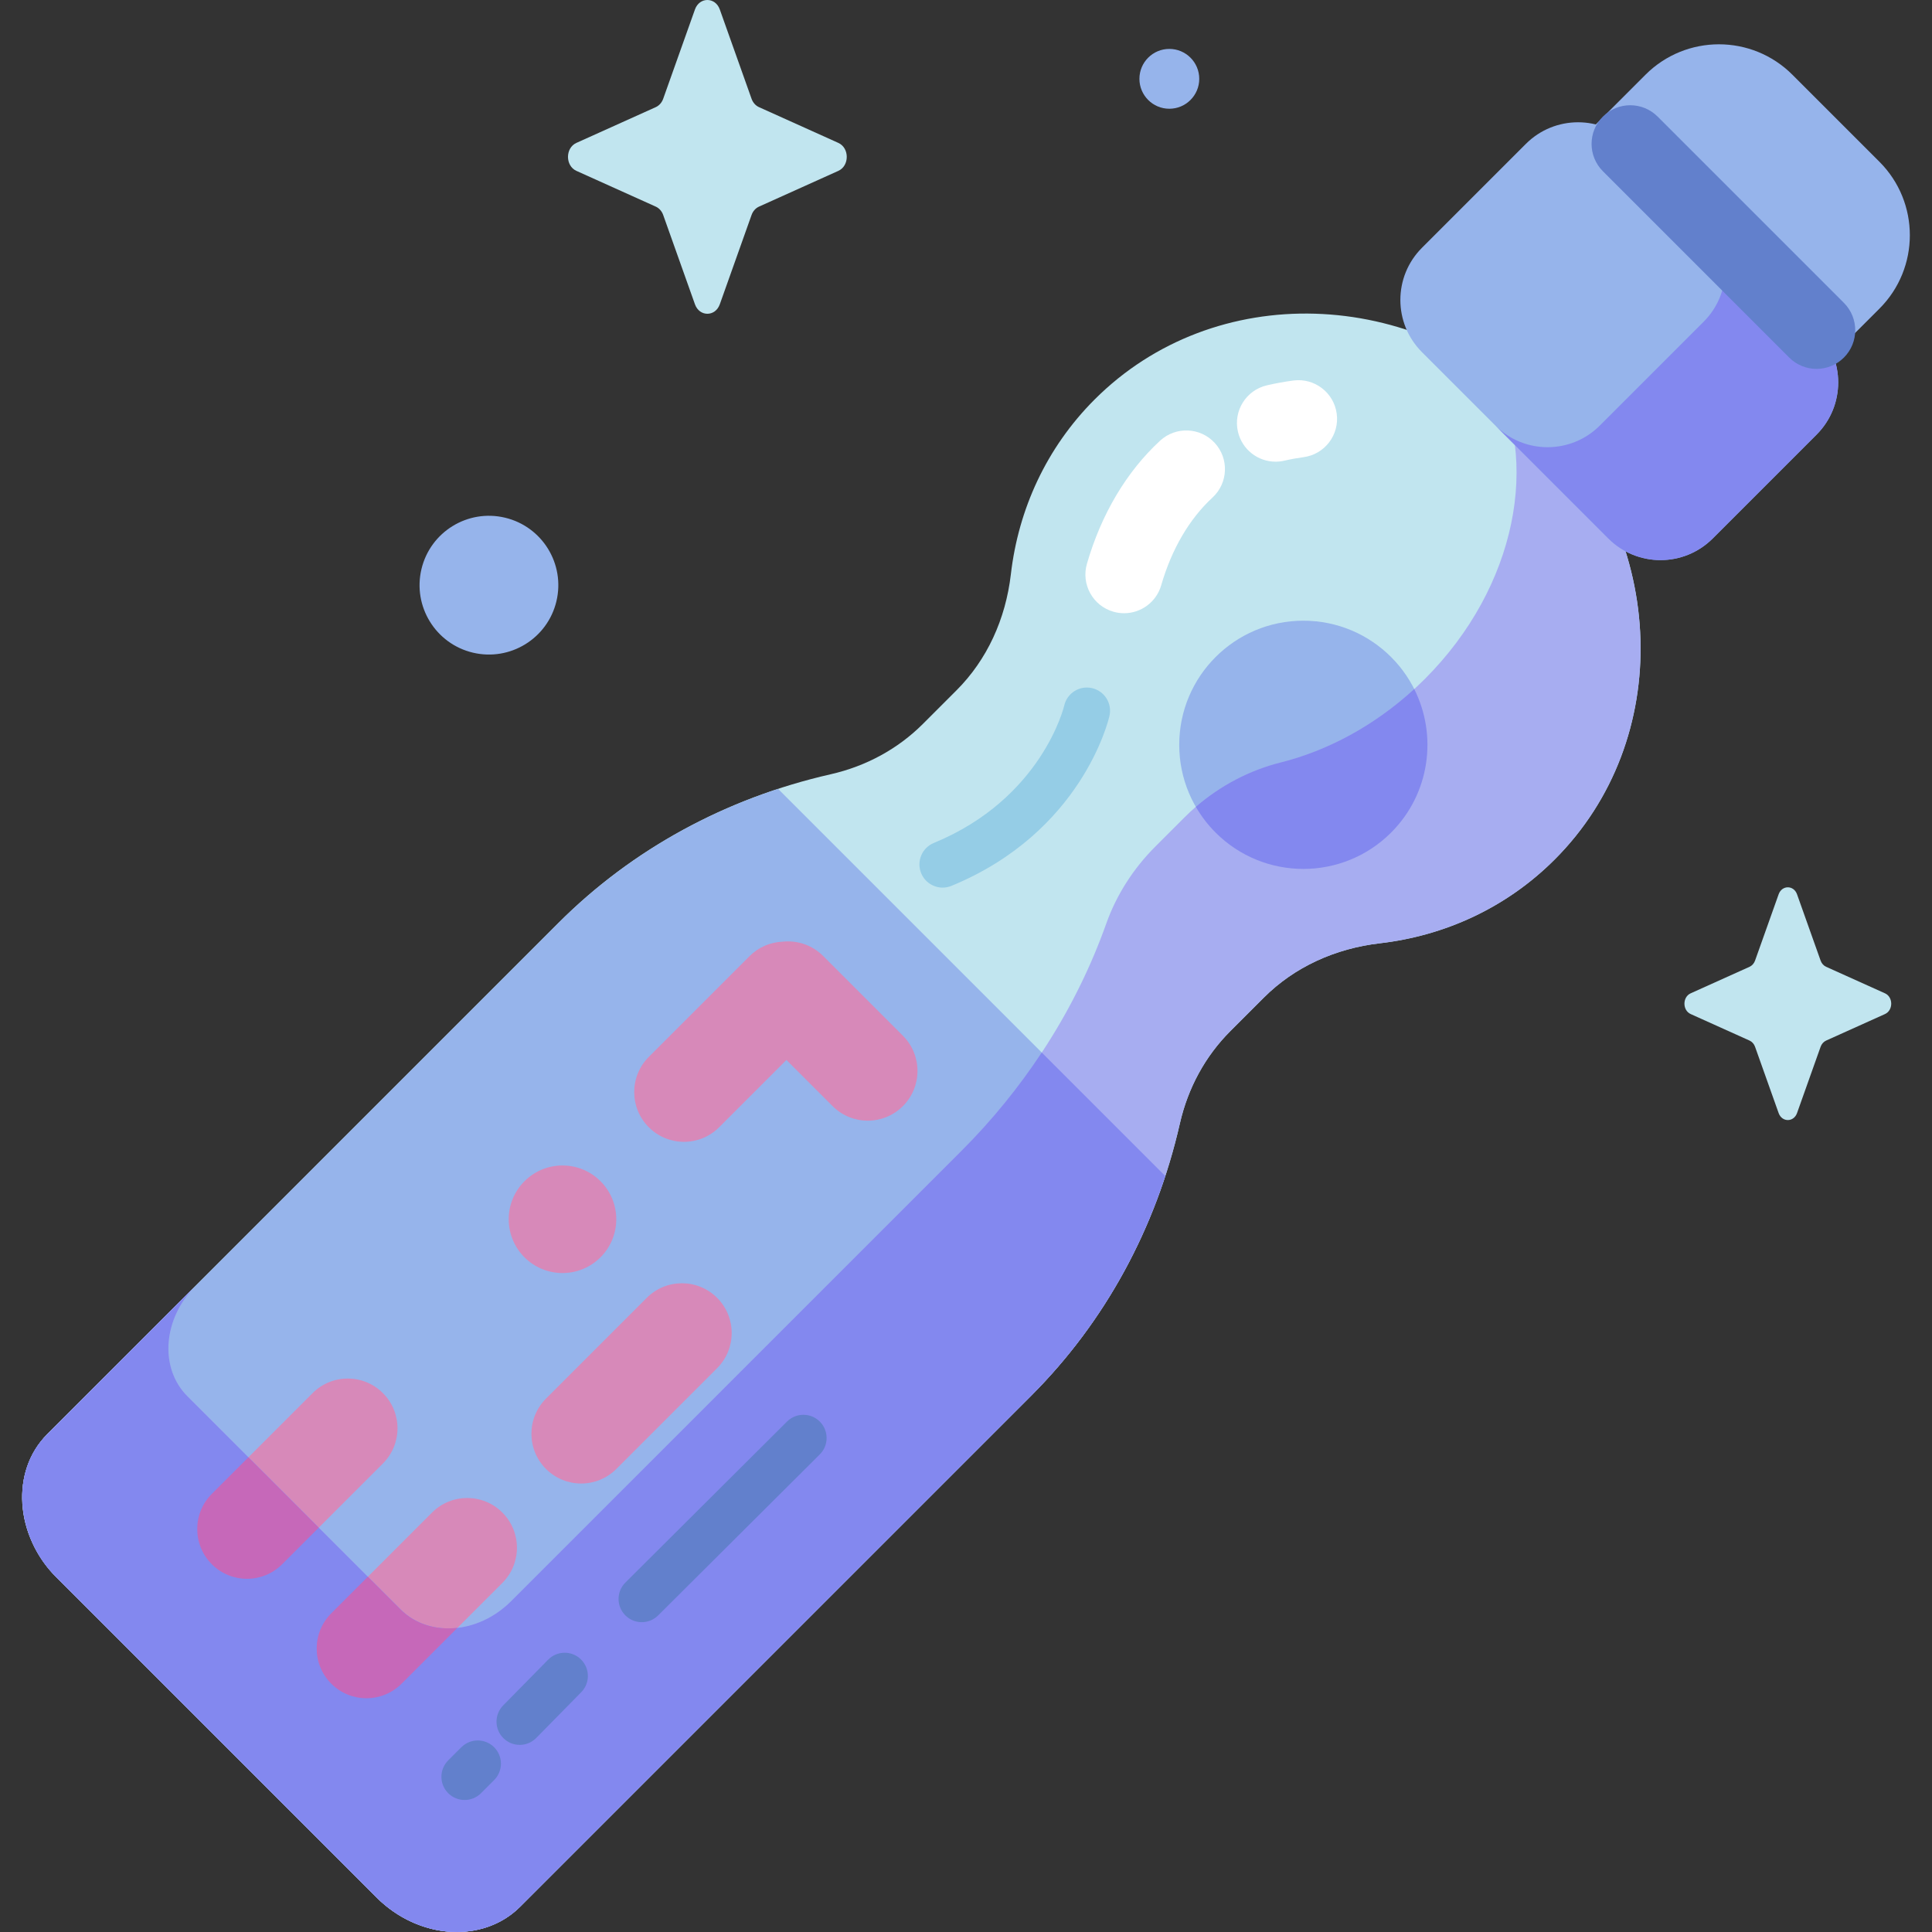 <svg enable-background="new 0 0 499.678 499.678" height="512" viewBox="0 0 499.678 499.678" width="512" xmlns="http://www.w3.org/2000/svg"><rect x="0" y="0" width="499.678" height="499.678" fill="#333333" stroke="none"/><path d="m318.183 266.704 8.696-8.696c7.894-7.894 18.407-12.699 30.016-14.047 16.719-1.941 32.664-9.135 45.197-21.668 30.932-30.932 29.373-82.641-3.483-115.497-32.855-32.855-84.565-34.414-115.497-3.483-12.533 12.533-19.727 28.478-21.668 45.197-1.348 11.609-6.153 22.122-14.047 30.016l-8.696 8.696c-6.451 6.451-14.66 10.934-23.857 13.027-27.135 6.177-51.355 19.402-70.389 38.436l-132.166 132.168c-9.608 9.608-8.537 26.256 2.392 37.185l82.686 82.686c10.929 10.929 27.577 12 37.185 2.392l132.168-132.166c19.034-19.034 32.259-43.254 38.436-70.389 2.093-9.197 6.576-17.405 13.027-23.857z" fill="#c1e5ef"/><g fill="#96b4eb"><path d="m240.286 387.384 26.433-26.433c.008-.008.015-.016.023-.024 8.838-8.857 32.28-44.079 33.784-57.61l-99.284-99.283c-21.631 7.087-40.997 18.864-56.787 34.653l-132.166 132.166c-10.316 10.207-7.572 27.622 2.392 37.185l23.625 23.625 59.062 59.061c4.098 4.099 9.001 6.811 14.035 8.093 8.079 2.121 17.175.357 23.15-5.701z"/><circle cx="337.089" cy="192.632" r="32.1"/><path d="m428.222 137.688-60.504-60.504 57.856-57.856c10.494-10.494 27.508-10.494 38.001 0l22.503 22.503c10.494 10.494 10.494 27.508 0 38.001z"/></g><g fill="#d789b9"><path d="m233.525 267.879-20.64-20.64c-2.855-2.855-6.719-4.083-10.445-3.693-3.118.124-6.2 1.363-8.581 3.743l-26.062 26.062c-5.024 5.024-5.024 13.17 0 18.195 5.024 5.024 13.17 5.024 18.195 0l17.406-17.406 11.933 11.933c5.024 5.024 13.17 5.024 18.194 0s5.024-13.17 0-18.194z"/><path d="m141.212 379.917c-5.024-5.024-5.024-13.17 0-18.194l26.062-26.062c5.024-5.024 13.17-5.024 18.195 0 5.024 5.024 5.024 13.17 0 18.194l-26.062 26.062c-5.025 5.024-13.171 5.024-18.195 0z"/><path d="m85.674 435.455c-5.024-5.024-5.024-13.17 0-18.194l26.062-26.062c5.024-5.024 13.17-5.024 18.195 0 5.024 5.024 5.024 13.17 0 18.194l-26.062 26.062c-5.025 5.024-13.171 5.024-18.195 0z"/><path d="m54.781 404.562c-5.024-5.024-5.024-13.17 0-18.194l26.062-26.062c5.024-5.024 13.17-5.024 18.195 0 5.024 5.024 5.024 13.17 0 18.194l-26.062 26.062c-5.025 5.025-13.17 5.025-18.195 0z"/><circle cx="145.479" cy="315.34" r="13.909"/></g><path d="m398.609 106.797c-4.082-4.082-8.455-7.678-13.043-10.791 13.065 22.685 6.676 55.866-17.013 79.554-11.057 11.057-24.182 18.343-37.344 21.644-9.139 2.292-17.8 7.144-24.764 14.108l-7.672 7.671c-5.691 5.691-10.046 12.533-12.657 19.883-7.702 21.686-20.55 41.871-37.342 58.663l-116.596 116.598c-8.476 8.476-21.259 9.436-28.551 2.143l-55.173-55.173c-7.292-7.292-6.333-20.075 2.143-28.551l-38.307 38.307c-9.608 9.608-8.537 26.256 2.392 37.185l82.686 82.686c10.929 10.929 27.577 12 37.185 2.392l132.167-132.165c19.034-19.034 32.259-43.254 38.436-70.389 2.093-9.197 6.576-17.406 13.027-23.857l8.696-8.696c7.894-7.894 18.407-12.699 30.016-14.047 16.719-1.941 32.664-9.135 45.197-21.668 30.932-30.932 29.373-82.642-3.483-115.497z" fill="#a7adf1"/><path d="m359.787 215.33c10.044-10.045 12.032-25.086 5.981-37.118-10.444 9.571-22.484 15.963-34.558 18.991-7.936 1.99-15.51 5.914-21.927 11.472 1.374 2.378 3.073 4.62 5.107 6.655 12.536 12.536 32.861 12.536 45.397 0z" fill="#8388ef"/><path d="m134.553 493.117 132.167-132.166c15.79-15.79 27.566-35.156 34.654-56.787l-31.949-31.949c-5.963 9.038-12.877 17.543-20.649 25.315l-116.598 116.597c-8.476 8.476-21.259 9.436-28.551 2.143l-55.173-55.173c-7.292-7.292-6.333-20.075 2.143-28.551l-39.24 39.304c-9.285 10.37-6.217 27.027 3.325 36.188l82.686 82.687c6.831 6.831 15.895 9.811 24.079 8.739 4.93-.638 9.565-2.793 13.106-6.347z" fill="#8388ef"/><path d="m64.253 376.896-9.472 9.471c-5.024 5.024-5.024 13.17 0 18.195 5.024 5.024 13.17 5.024 18.194 0l9.471-9.472z" fill="#c668b9"/><path d="m118.316 421.007c-5.465.638-10.842-.89-14.689-4.737l-8.482-8.482-9.471 9.472c-5.024 5.024-5.024 13.17 0 18.194s13.17 5.024 18.195 0z" fill="#c668b9"/><path d="m165.981 419.548c-1.54 0-3.079-.589-4.251-1.766-2.339-2.349-2.331-6.147.017-8.485l41.805-41.637c2.348-2.338 6.147-2.33 8.485.017 2.339 2.349 2.331 6.147-.017 8.485l-41.805 41.637c-1.171 1.166-2.703 1.749-4.234 1.749z" fill="#6280cc"/><path d="m134.415 451.283c-1.519 0-3.038-.573-4.206-1.722-2.363-2.323-2.395-6.122-.072-8.484l11.63-11.829c2.323-2.364 6.122-2.396 8.485-.072 2.363 2.323 2.395 6.122.072 8.484l-11.63 11.829c-1.175 1.195-2.727 1.794-4.279 1.794z" fill="#6280cc"/><path d="m120.164 465.534c-1.536 0-3.071-.586-4.242-1.757-2.343-2.343-2.344-6.143-.001-8.485l3.395-3.396c2.344-2.344 6.143-2.343 8.485-.001 2.343 2.343 2.344 6.143.001 8.485l-3.395 3.396c-1.172 1.172-2.707 1.758-4.243 1.758z" fill="#6280cc"/><path d="m329.906 119.405c-4.551 0-8.665-3.126-9.734-7.749-1.245-5.381 2.109-10.752 7.49-11.996 2.229-.516 4.521-.933 6.813-1.241 5.474-.739 10.508 3.102 11.245 8.576.737 5.473-3.103 10.508-8.576 11.244-1.677.227-3.351.531-4.976.907-.758.175-1.517.259-2.262.259z" fill="#fff"/><path d="m290.724 158.6c-.919 0-1.853-.128-2.779-.396-5.306-1.532-8.365-7.076-6.833-12.382 3.707-12.834 10.251-23.846 18.924-31.846 4.06-3.743 10.386-3.488 14.13.572s3.488 10.387-.572 14.131c-5.987 5.521-10.576 13.368-13.268 22.691-1.264 4.38-5.262 7.23-9.602 7.23z" fill="#fff"/><path d="m415.961 139.27-48.19-48.19c-7.455-7.455-7.455-19.543 0-26.998l26.866-26.866c7.455-7.455 19.543-7.455 26.998 0l48.19 48.19c7.455 7.455 7.455 19.542 0 26.998l-26.866 26.866c-7.456 7.455-19.543 7.455-26.998 0z" fill="#96b4eb"/><path d="m469.824 85.407-29.201-29.201c7.455 7.456 7.455 19.542 0 26.998l-26.866 26.866c-7.455 7.455-19.543 7.455-26.998 0l29.201 29.201c7.455 7.455 19.543 7.455 26.998 0l26.866-26.866c7.456-7.456 7.456-19.543 0-26.998z" fill="#8388ef"/><path d="m469.824 95.407c-2.56 0-5.118-.977-7.071-2.929l-48.19-48.19c-3.905-3.905-3.905-10.237.001-14.143 3.905-3.904 10.236-3.903 14.142 0l48.19 48.191c3.905 3.905 3.905 10.237 0 14.142-1.953 1.952-4.513 2.929-7.072 2.929z" fill="#6280cc"/><path d="m243.799 229.566c-2.359 0-4.597-1.4-5.55-3.718-1.262-3.063.199-6.57 3.263-7.832 27.984-11.523 33.679-35.288 33.733-35.527.734-3.231 3.948-5.253 7.18-4.521 3.231.734 5.255 3.949 4.521 7.181-.278 1.222-7.191 30.097-40.865 43.963-.747.307-1.521.454-2.282.454z" fill="#95cde6"/><path d="m186.163 2.447 8.214 23.098c.352.989 1.048 1.773 1.927 2.168l20.521 9.246c2.899 1.306 2.899 5.925 0 7.232l-20.521 9.246c-.879.396-1.575 1.18-1.927 2.168l-8.214 23.098c-1.16 3.263-5.265 3.263-6.425 0l-8.214-23.098c-.352-.989-1.048-1.773-1.927-2.168l-20.521-9.246c-2.899-1.306-2.899-5.925 0-7.232l20.521-9.246c.879-.396 1.575-1.18 1.927-2.168l8.214-23.098c1.161-3.263 5.265-3.263 6.425 0z" fill="#c1e5ef"/><ellipse cx="126.371" cy="151.293" fill="#96b4eb" rx="17.937" ry="17.937" transform="matrix(.232 -.973 .973 .232 -50.07 239.202)"/><circle cx="302.428" cy="20.388" fill="#96b4eb" r="7.737"/><path d="m464.775 231.303 6.093 17.133c.261.734.777 1.315 1.429 1.609l15.222 6.858c2.151.969 2.151 4.395 0 5.364l-15.222 6.858c-.652.294-1.168.875-1.429 1.609l-6.093 17.133c-.861 2.421-3.905 2.421-4.766 0l-6.093-17.133c-.261-.734-.777-1.315-1.429-1.609l-15.222-6.858c-2.151-.969-2.151-4.395 0-5.364l15.222-6.858c.652-.294 1.168-.875 1.429-1.609l6.093-17.133c.861-2.421 3.905-2.421 4.766 0z" fill="#c1e5ef"/></svg>